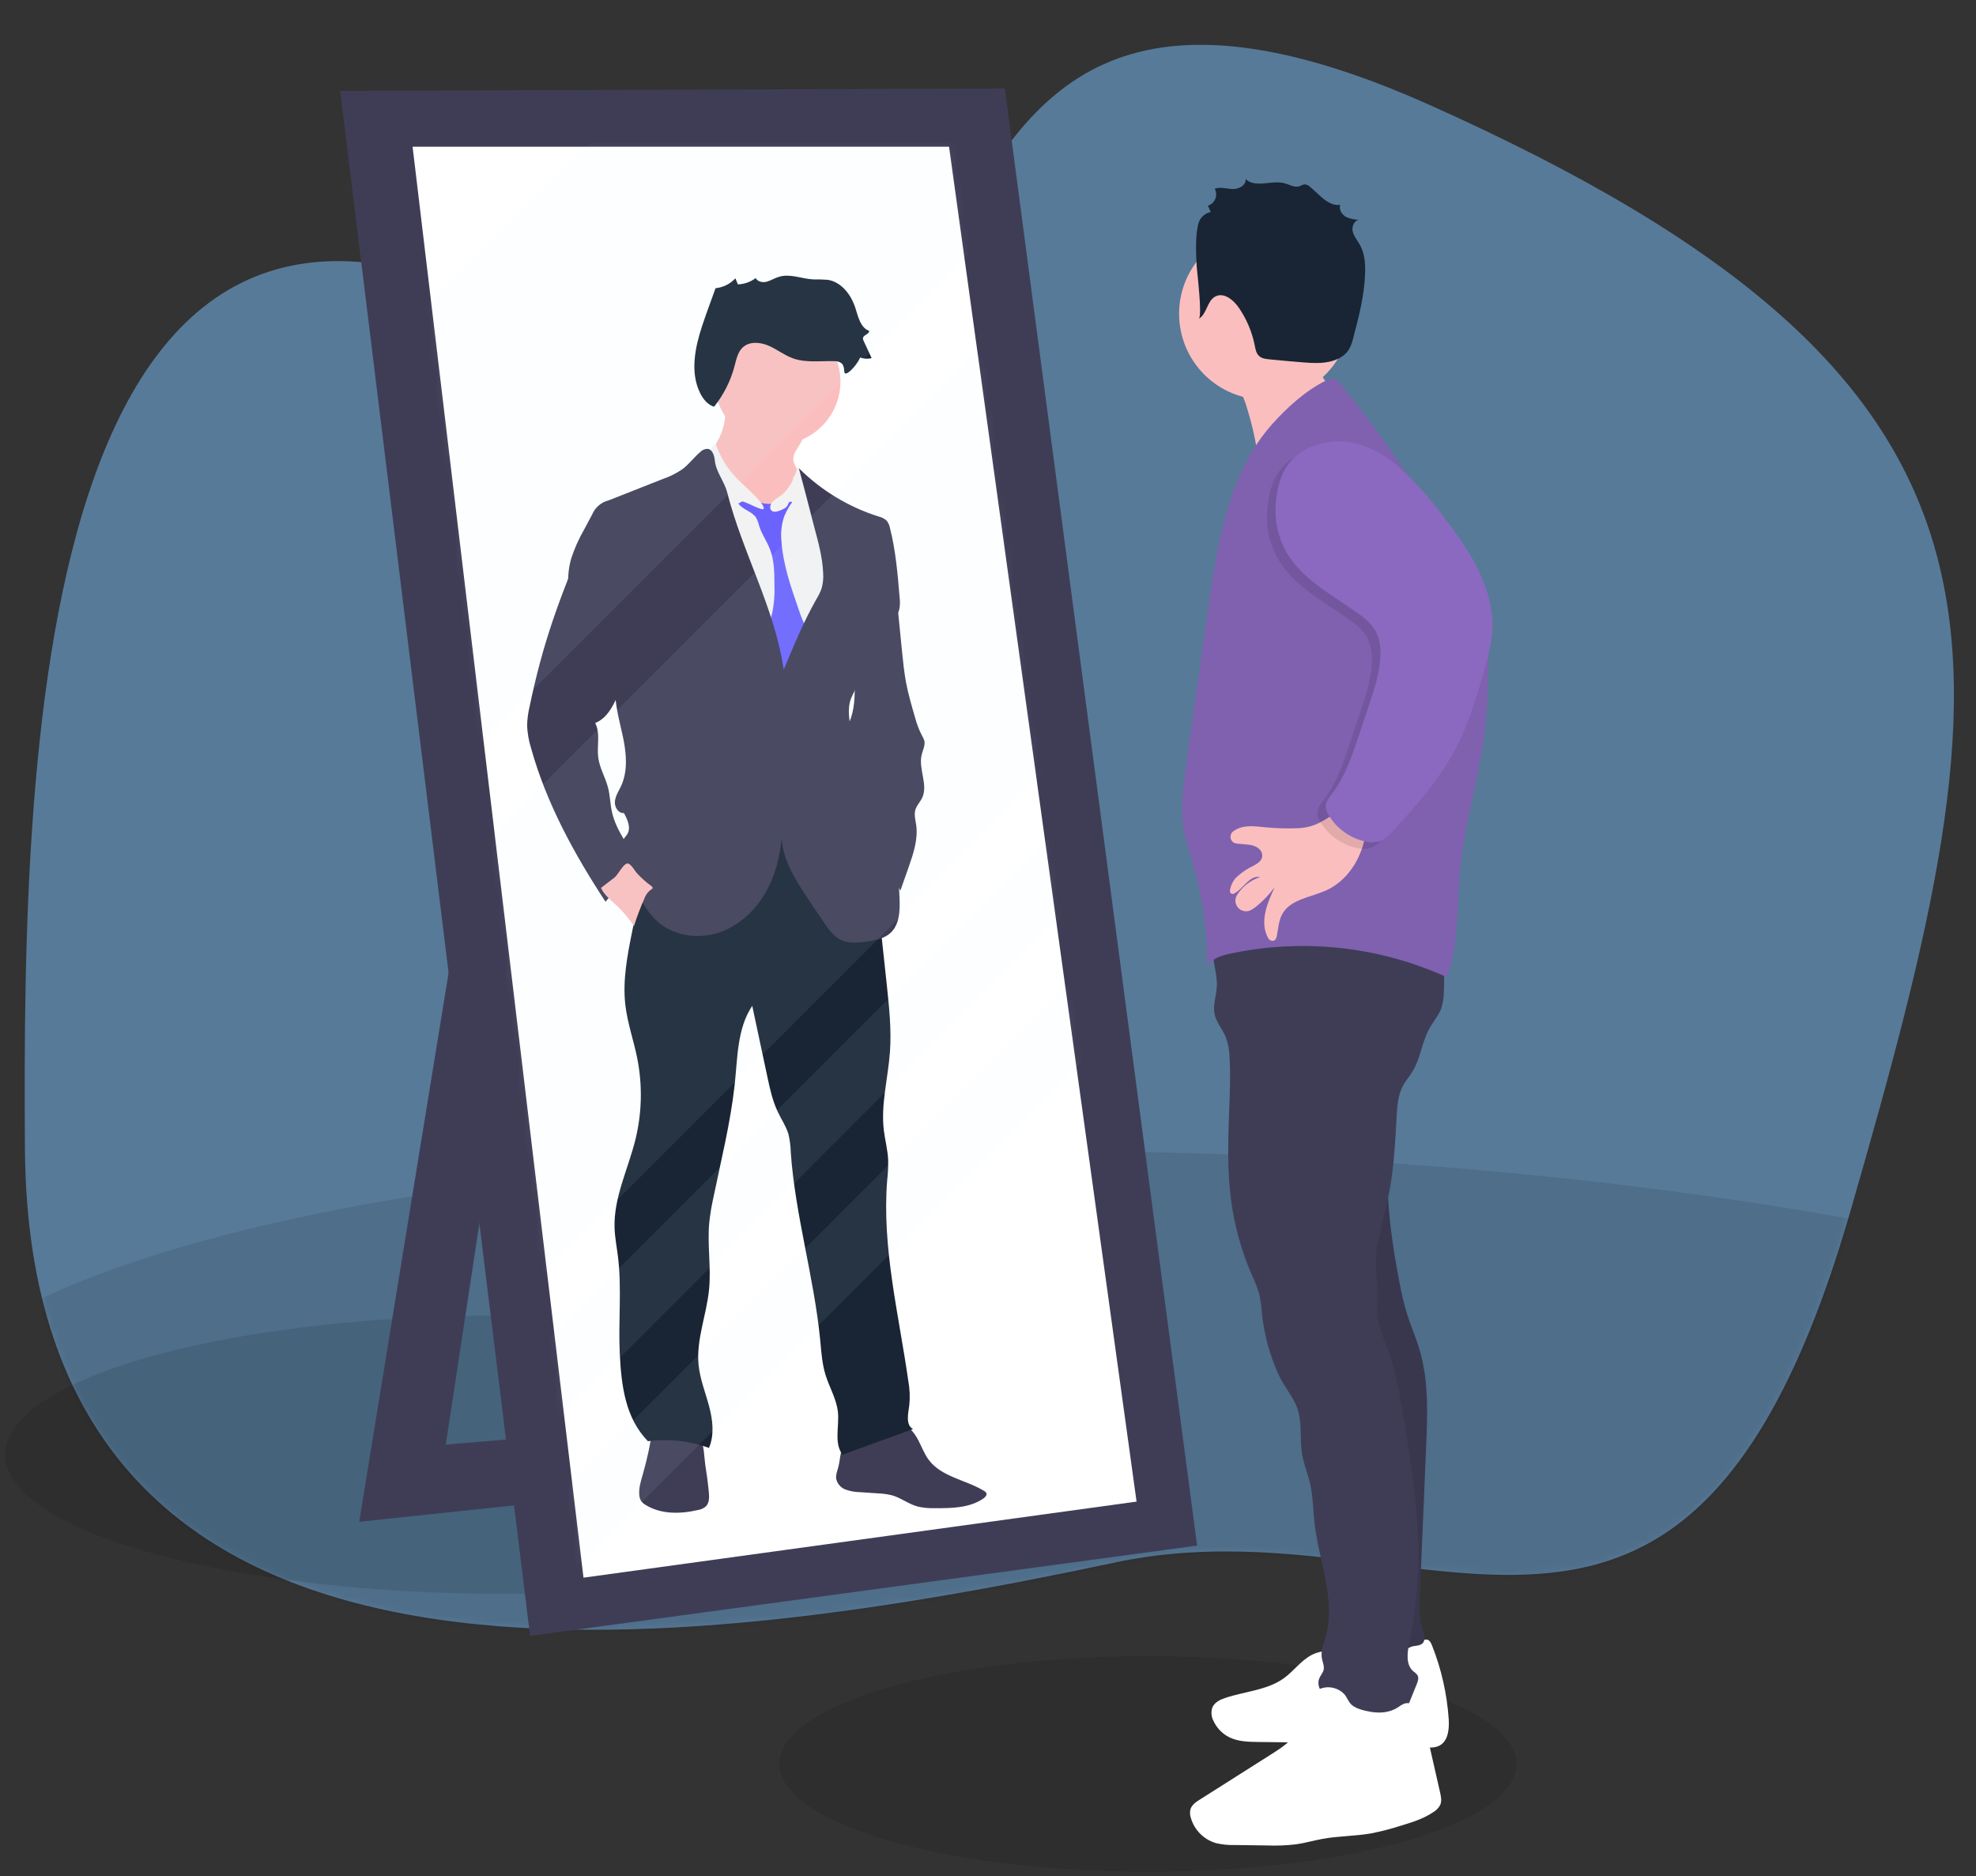 <svg width="315" height="299" viewBox="0 0 315 299" fill="none" xmlns="http://www.w3.org/2000/svg">
<rect x="0" y="0" width="315" height="299" fill="#333333" stroke="none"/>
<path d="M89.332 53.093C5.59 5.254 3.546 118.349 3.974 183.067C4.59 276.207 102.863 264.956 177.852 249.011C227.378 238.48 268.949 283.063 294.945 193.157C320.941 103.252 327.732 61.36 227.852 16.706C127.972 -27.948 173.073 100.933 89.332 53.093Z" fill="#577A99"/>
<mask id="mask0" mask-type="alpha" maskUnits="userSpaceOnUse" x="0" y="0" width="315" height="268">
<path d="M89.332 53.093C5.59 5.254 3.546 118.349 3.974 183.067C4.59 276.207 102.863 264.956 177.852 249.011C227.378 238.48 268.949 283.063 294.945 193.157C320.941 103.252 327.732 61.36 227.852 16.706C127.972 -27.948 173.073 100.933 89.332 53.093Z" fill="#F0EFFF"/>
</mask>
<g mask="url(#mask0)">
<path opacity="0.1" d="M189.715 289.409C303.961 293.371 397.394 272.967 398.405 243.835C399.415 214.703 307.619 187.875 193.373 183.914C79.127 179.952 -14.307 200.357 -15.317 229.488C-16.327 258.62 75.469 285.448 189.715 289.409Z" fill="black"/>
</g>
<ellipse cx="182.991" cy="281.131" rx="58.758" ry="17.182" fill="black" fill-opacity="0.1"/>
<ellipse cx="80.591" cy="231.844" rx="79.765" ry="22.195" fill="black" fill-opacity="0.1"/>
<path d="M74.664 135.713L57.258 242.546L135.965 234.212L132.559 225.12L71.069 230.234L85.448 135.524L74.664 135.713Z" fill="#3F3D56"/>
<path d="M54.23 14.484L160.183 14.105L190.833 246.335L84.502 260.731L54.23 14.484Z" fill="#3F3D56"/>
<path d="M65.772 23.387H151.29L181.184 239.326L93.016 251.449L65.772 23.387Z" fill="white"/>
<path d="M146.424 229.613C146.961 230.643 147.362 231.757 148.062 232.685C150.106 235.42 153.984 235.848 156.894 237.633C157.04 237.707 157.16 237.823 157.239 237.966C157.371 238.28 157.076 238.61 156.792 238.807C154.586 240.357 151.691 240.391 148.993 240.372C148.087 240.404 147.18 240.317 146.295 240.114C144.869 239.735 143.647 238.739 142.239 238.334C141.509 238.151 140.762 238.046 140.01 238.019L137.055 237.818C136.268 237.807 135.489 237.662 134.75 237.39C134.382 237.249 134.056 237.017 133.802 236.716C133.548 236.414 133.374 236.053 133.297 235.667C133.214 235.038 133.483 234.428 133.642 233.814C134.02 232.359 133.903 230.601 135.034 229.609C135.5 229.251 136.035 228.994 136.604 228.851C138.661 228.157 140.761 227.598 142.89 227.177C144.642 226.832 145.648 228.12 146.424 229.613Z" fill="#3F3D56"/>
<path d="M112.996 237.807C113.072 238.614 113.094 239.538 112.512 240.103C112.149 240.404 111.71 240.601 111.244 240.671C108.448 241.323 105.33 241.368 102.897 239.845C102.643 239.7 102.42 239.509 102.238 239.281C102.035 238.97 101.92 238.61 101.905 238.239C101.818 237.167 102.147 236.11 102.446 235.076C103.154 232.622 103.691 230.122 104.054 227.593C104.085 227.385 111.195 228.73 111.668 229.435C112.262 230.306 112.266 232.397 112.425 233.435C112.664 234.885 112.855 236.342 112.996 237.807Z" fill="#3F3D56"/>
<path d="M139.461 139.225L141.353 156.837C141.732 160.436 142.129 164.054 141.868 167.665C141.565 171.832 140.4 175.999 140.892 180.128C141.085 181.735 141.524 183.311 141.588 184.928C141.6 186.004 141.546 187.079 141.425 188.148C140.57 198.836 143.276 209.439 144.789 220.051C145.033 221.36 145.086 222.697 144.948 224.021C144.751 225.366 144.358 227.131 145.554 227.768L134.323 231.844C132.889 230.045 133.838 227.245 133.566 224.96C133.316 222.903 132.189 221.07 131.587 219.088C131.042 217.308 130.928 215.433 130.751 213.584C129.771 203.518 126.762 193.714 126.058 183.625C126.036 182.651 125.909 181.682 125.68 180.735C125.302 179.481 124.545 178.386 123.992 177.208C123.145 175.438 122.729 173.499 122.32 171.582L119.917 160.311C117.488 163.933 117.586 168.646 117.105 172.987C116.432 179.049 114.926 185.008 113.7 190.994C113.415 192.281 113.202 193.584 113.06 194.896C112.743 198.407 113.374 201.953 113.038 205.462C112.659 209.526 110.953 213.493 111.365 217.558C111.592 219.808 112.455 221.937 113.038 224.119C113.62 226.302 113.908 228.696 113.019 230.776C109.911 229.633 106.572 229.264 103.29 229.7C99.684 226.006 99.044 220.854 98.798 215.683C98.552 210.511 99.147 205.333 98.503 200.211C98.314 198.695 98.019 197.218 97.97 195.706C97.811 190.861 100.138 186.326 101.296 181.617C102.338 177.378 102.437 172.962 101.587 168.68C101.02 165.85 100.043 163.103 99.695 160.235C99.222 156.216 100.024 152.166 100.83 148.196C101.372 145.517 101.909 142.839 102.522 140.176C103.18 137.316 103.964 134.395 105.723 132.053C108.538 128.307 113.537 126.644 118.21 127.007C122.884 127.371 127.247 129.5 131.106 132.152C134.148 134.187 136.951 136.56 139.461 139.225Z" fill="#192534"/>
<path d="M126.906 71.784C126.694 72.125 126.546 72.502 126.471 72.897C126.376 73.674 126.849 74.386 127.228 75.064C127.713 75.936 128.085 76.865 128.336 77.83C128.517 78.427 128.572 79.055 128.499 79.675C128.407 80.14 128.241 80.588 128.007 81.001C127.277 82.41 126.195 83.713 124.723 84.3C123.583 84.721 122.34 84.771 121.169 84.444C120.007 84.115 118.908 83.593 117.919 82.899C117.085 82.37 116.335 81.718 115.694 80.967C115.082 80.145 114.566 79.255 114.158 78.315C113.371 76.667 112.572 74.905 112.716 73.098C112.724 72.934 112.754 72.772 112.807 72.617C112.93 72.336 113.101 72.08 113.314 71.859C114.928 69.944 115.756 67.486 115.63 64.983L121.143 66.237C122.358 66.514 123.572 66.79 124.772 67.135C125.756 67.419 127.269 67.813 127.909 68.692C128.548 69.571 127.341 70.98 126.906 71.784Z" fill="#FBBEBE"/>
<path d="M123.954 70.844C129.488 70.844 133.975 66.353 133.975 60.812C133.975 55.272 129.488 50.781 123.954 50.781C118.421 50.781 113.934 55.272 113.934 60.812C113.934 66.353 118.421 70.844 123.954 70.844Z" fill="#FBBEBE"/>
<path d="M122.343 81.05C122.766 80.122 123.682 79.535 124.518 78.951C125.355 78.368 126.202 77.621 126.365 76.61C126.375 76.381 126.432 76.157 126.531 75.951C126.853 75.466 127.617 75.708 128.075 76.064C129.188 76.932 129.945 78.163 130.682 79.364C131.637 80.825 132.454 82.371 133.123 83.982C134.186 86.79 134.315 89.854 134.432 92.851C134.538 95.579 134.641 98.348 133.978 100.992C133.562 102.667 132.843 104.292 132.802 106.016C132.677 112.278 130.505 118.264 130.353 124.526C130.342 126.337 130.433 128.147 130.626 129.947L130.981 134.012C125.479 133.696 119.993 133.213 114.521 132.561C114.362 130.69 113.828 128.875 113.34 127.064C111.342 119.661 110.06 112.082 109.515 104.432C109.223 100.371 108.924 96.325 108.474 92.279C108.069 88.6 107.275 84.899 107.751 81.228C108.001 79.559 108.525 77.944 109.303 76.447C109.549 75.851 109.971 75.344 110.514 74.996C110.785 74.865 111.072 74.772 111.369 74.72C112.227 74.546 113.098 74.443 113.972 74.413C114.186 74.395 114.401 74.415 114.608 74.473C114.977 74.657 115.279 74.951 115.475 75.314C117.16 77.852 119.547 79.845 122.343 81.05Z" fill="#F2F2F2"/>
<path d="M117.696 80.247C118.4 81.255 119.89 81.493 120.541 82.52C120.761 82.949 120.927 83.403 121.037 83.872C121.434 85.141 122.237 86.244 122.725 87.483C123.429 89.263 123.447 91.233 123.455 93.146C123.524 94.67 123.407 96.197 123.107 97.692C122.88 98.628 122.509 99.519 122.237 100.443C121.774 102.015 121.602 103.658 121.73 105.292C121.73 105.645 121.824 105.992 122.002 106.296C122.259 106.6 122.594 106.828 122.971 106.955C124.079 107.444 125.241 107.944 126.452 107.83C126.7 107.822 126.941 107.742 127.144 107.599C127.285 107.471 127.4 107.318 127.485 107.148L128.242 105.868C128.927 104.697 129.642 103.387 129.377 102.049C129.185 101.359 128.895 100.699 128.518 100.091C128.034 99.102 127.622 98.081 127.284 97.033C126.077 93.559 124.855 90.036 124.583 86.369C124.422 84.973 124.578 83.559 125.037 82.232C125.392 81.415 125.839 80.641 126.369 79.925C126.249 79.764 126.083 79.643 125.893 79.579C125.703 79.515 125.498 79.51 125.305 79.565C124.925 79.683 124.556 79.836 124.204 80.023C123.092 80.493 121.858 80.323 120.734 80.001C120.295 79.872 119.599 79.432 119.145 79.463C118.99 79.482 117.722 80.292 117.696 80.247Z" fill="#6C63FF"/>
<path d="M126.554 80.205C126.327 80.023 125.975 79.857 125.775 80.069C125.707 80.161 125.658 80.265 125.631 80.376C125.434 80.906 124.855 81.168 124.329 81.372C123.803 81.577 123.236 81.69 122.918 81.3C122.817 81.148 122.768 80.968 122.777 80.786C122.786 80.604 122.852 80.43 122.967 80.288C123.2 80.008 123.48 79.77 123.796 79.588C125.536 78.358 126.722 76.49 127.095 74.39C127.583 74.778 127.906 75.337 128 75.955C128.124 76.557 128.14 77.178 128.264 77.781C128.45 78.644 128.862 79.451 128.957 80.326C129.006 80.792 128.957 81.262 128.957 81.728C128.974 82.184 129.027 82.637 129.116 83.084C128.23 82.145 127.606 81.042 126.554 80.205Z" fill="#F2F2F2"/>
<path d="M118.895 77.633C118.517 77.273 118.139 76.932 117.76 76.564C116.1 74.942 114.846 72.949 114.101 70.749C113.617 71.128 113.083 71.628 113.072 72.265C113.115 72.715 113.288 73.143 113.571 73.496C115.002 75.752 115.947 78.282 116.345 80.925C116.549 80.605 116.832 80.344 117.167 80.165C117.502 79.987 117.877 79.897 118.256 79.906C118.854 79.906 121.537 81.497 121.73 81.096C122.013 80.467 119.349 78.061 118.895 77.633Z" fill="#F2F2F2"/>
<path d="M127.345 74.617C130.904 78.165 135.262 80.806 140.052 82.319C140.528 82.423 140.969 82.647 141.334 82.971C141.607 83.312 141.79 83.715 141.868 84.145C142.791 87.759 143.102 91.499 143.408 95.215C143.488 95.83 143.476 96.453 143.37 97.064C143.147 98.056 142.443 98.859 141.751 99.606C139.579 101.936 137.1 104.372 136.733 107.539C136.705 108.149 136.633 108.757 136.517 109.357C136.328 110.062 135.908 110.683 135.651 111.369C134.387 114.744 137.244 118.832 135.503 121.976C136.446 123.789 137.092 125.74 137.418 127.757C137.476 128.522 137.651 129.273 137.936 129.985C138.455 131.068 139.522 131.758 140.362 132.637C142.924 135.266 143.238 139.289 143.389 142.96C143.484 145.029 143.453 147.404 141.876 148.76C140.964 149.552 139.719 149.81 138.527 150.007C136.941 150.272 135.216 150.461 133.812 149.677C132.805 149.116 132.12 148.135 131.466 147.188C130.225 145.381 128.98 143.578 127.803 141.725C125.941 138.804 124.185 135.467 124.723 132.042C124.571 135.546 123.833 139.077 122.115 142.131C120.398 145.184 117.631 147.734 114.275 148.741C110.919 149.749 106.995 149.037 104.493 146.582C103.677 145.74 102.976 144.794 102.408 143.767C100.985 141.326 99.946 138.68 99.328 135.921C99.165 135.205 99.044 134.406 99.404 133.766C99.574 133.463 99.835 133.224 100.013 132.925C100.611 131.906 100.036 130.621 99.457 129.583C98.575 129.667 97.943 128.629 98.023 127.742C98.102 126.856 98.632 126.087 99.007 125.28C100.104 122.901 99.862 120.131 99.332 117.567C98.802 115.002 98.011 112.452 98.072 109.834C98.136 107.065 96.146 104.572 94.628 102.258C93.781 100.954 92.793 99.742 92.055 98.374C90.517 95.496 90.161 92.131 91.064 88.994C91.594 87.384 92.289 85.832 93.138 84.365L94.386 82.02C94.619 81.46 94.98 80.962 95.44 80.567C95.9 80.172 96.446 79.891 97.035 79.747L105.674 76.337C106.779 75.96 107.827 75.434 108.792 74.776C109.848 73.981 110.635 72.882 111.641 72.034C111.788 71.879 111.964 71.756 112.159 71.671C112.354 71.585 112.564 71.54 112.777 71.537C113.586 71.609 113.874 72.632 113.957 73.431C114.146 75.22 115.471 76.735 115.921 78.474C118.358 88.078 123.516 96.935 124.931 106.739C126.52 102.917 128.109 99.087 130.145 95.488C130.466 94.971 130.736 94.424 130.951 93.855C131.195 93.034 131.287 92.175 131.22 91.32C131.118 88.854 130.463 86.445 129.816 84.062C128.976 80.819 128.219 77.83 127.345 74.617Z" fill="#3F3D56"/>
<path d="M143.809 103.962C143.976 105.576 144.138 107.194 144.437 108.789C144.786 110.634 145.315 112.437 145.841 114.24C146.098 115.254 146.466 116.236 146.939 117.169C147.11 117.44 147.246 117.731 147.344 118.036C147.529 118.794 147.105 119.552 146.923 120.309C146.379 122.582 148.013 125.109 146.984 127.204C146.674 127.841 146.133 128.367 145.928 129.049C145.69 129.833 145.928 130.671 146.053 131.481C146.375 133.754 145.599 136.065 144.835 138.251L143.533 141.941C142.345 139.729 141.145 137.494 139.503 135.596C138.917 134.914 138.277 134.281 137.736 133.561C136.929 132.43 136.292 131.187 135.844 129.871C134.689 126.745 134.029 123.458 133.888 120.128C133.794 119.181 133.903 118.225 134.209 117.324C134.46 116.803 134.74 116.297 135.049 115.809C136.063 113.979 136.272 111.812 136.253 109.721C136.234 107.63 136.01 105.531 136.253 103.451C136.45 101.714 136.963 100.029 137.766 98.477C138.24 97.472 138.944 96.593 139.821 95.912C140.475 95.421 141.274 95.162 142.091 95.173C143.329 95.245 143.045 96.31 143.151 97.336L143.809 103.962Z" fill="#3F3D56"/>
<path d="M88.15 98.806C87.378 101.079 86.682 103.373 86.061 105.686C85.456 107.959 84.915 110.245 84.438 112.543C84.193 113.554 84.056 114.587 84.029 115.627C84.078 116.837 84.285 118.036 84.646 119.192C87.083 127.985 91.526 136.096 96.528 143.722C97.957 141.937 99.655 140.385 101.561 139.123C101.717 139.03 101.847 138.9 101.939 138.744C101.987 138.596 102.001 138.44 101.98 138.287C101.959 138.133 101.904 137.986 101.818 137.857C100.437 135.024 98.25 132.527 97.561 129.447C97.273 128.167 97.262 126.833 96.937 125.56C96.517 123.912 95.578 122.404 95.363 120.715C95.132 118.874 95.741 116.866 94.878 115.233C96.638 114.547 97.656 112.733 98.401 110.994C99.198 109.215 99.767 107.342 100.096 105.421C100.614 101.737 99.894 97.986 98.049 94.757C97.148 93.146 95.991 91.692 94.625 90.453C94.174 90.047 93.111 88.885 92.456 88.896C91.582 88.915 91.302 90.332 91.053 90.968C90.042 93.567 89.043 96.17 88.15 98.806Z" fill="#3F3D56"/>
<path d="M103.824 141.21C103.937 141.293 104.066 141.407 104.035 141.543C104.005 141.68 103.895 141.714 103.797 141.771C103.286 142.134 102.904 142.652 102.707 143.248C102.078 144.667 101.53 146.12 101.065 147.601C100.218 146.331 99.222 145.167 98.098 144.135C97.236 143.339 96.271 142.585 95.809 141.509C95.809 141.479 97.792 140.013 97.974 139.854C98.53 139.357 99.23 137.982 99.805 137.679C100.456 137.338 101.076 138.676 101.572 139.213C102.254 139.953 103.008 140.622 103.824 141.21Z" fill="#FBBEBE"/>
<path d="M134.595 59.244C134.569 58.748 134.504 58.198 134.126 57.876C133.794 57.646 133.394 57.535 132.991 57.562C130.785 57.49 128.503 57.861 126.422 57.119C125.052 56.63 123.883 55.69 122.547 55.107C121.211 54.524 119.501 54.368 118.422 55.349C117.605 56.107 117.382 57.27 117.098 58.342C116.473 60.709 115.361 62.918 113.832 64.828C112.807 64.51 112.073 63.593 111.6 62.631C109.992 59.35 110.782 55.433 111.925 51.955C112.304 50.788 112.724 49.633 113.144 48.481L114.067 45.935C115.279 45.816 116.405 45.255 117.23 44.359L117.628 45.325C118.654 45.288 119.644 44.938 120.466 44.321C120.784 44.92 121.601 45.079 122.263 44.886C122.925 44.693 123.497 44.321 124.155 44.128C125.915 43.56 127.792 44.435 129.638 44.533C130.42 44.514 131.201 44.537 131.98 44.602C134.16 44.954 135.7 47.007 136.366 49.114C136.809 50.515 137.176 52.239 138.557 52.735C138.587 53.266 137.649 53.368 137.569 53.872C137.56 54.04 137.599 54.207 137.683 54.353L138.951 57.077C138.345 57.229 137.707 57.198 137.119 56.986C136.548 58.331 134.652 60.271 134.595 59.244Z" fill="#192534"/>
<path d="M198.832 65.173C199.475 67.25 199.98 69.367 200.346 71.511C200.619 73.117 200.777 74.901 199.858 76.243C203.362 70.965 207.021 65.529 212.345 62.123C211.261 60.946 210.436 59.554 209.924 58.037C209.413 56.52 209.225 54.913 209.375 53.319C209.405 53.001 205.004 54.664 204.667 54.853C203.124 55.713 201.708 56.781 200.202 57.702C199.423 58.176 196.176 59.297 196.146 59.975C196.146 60.411 197.436 61.744 197.678 62.203C198.154 63.155 198.54 64.149 198.832 65.173Z" fill="#FBBEBE"/>
<path d="M215.115 264.208C214.25 263.598 213.236 263.234 212.181 263.154C211.125 263.074 210.068 263.281 209.121 263.754C207.407 264.64 206.253 266.319 204.694 267.455C202.015 269.402 198.477 269.558 195.34 270.611C194.507 270.891 193.622 271.308 193.27 272.126C193.152 272.47 193.105 272.835 193.132 273.197C193.158 273.56 193.258 273.913 193.425 274.236C193.949 275.407 194.868 276.355 196.021 276.915C197.429 277.589 199.048 277.619 200.607 277.638L214.154 277.797C218.316 277.847 222.505 277.896 226.641 278.415C227.606 278.536 228.65 278.669 229.502 278.195C230.887 277.438 231.046 275.521 230.94 273.941C230.661 269.938 229.767 266.003 228.291 262.273C228.128 261.86 227.913 261.39 227.455 261.314C227.13 261.299 226.81 261.401 226.554 261.602C222.732 263.875 217.892 265.159 213.828 263.341" fill="white"/>
<path d="M221.896 177.681C220.382 186.482 221.37 195.525 223.073 204.287C223.386 206.032 223.799 207.757 224.31 209.455C224.919 211.387 225.741 213.243 226.312 215.186C227.765 220.111 227.561 225.377 227.345 230.518L226.354 253.912C226.27 255.874 226.195 257.882 226.785 259.753C227.023 260.511 227.315 261.458 226.713 261.969C226.478 262.139 226.203 262.244 225.915 262.276C223.207 262.776 220.41 262.356 217.968 261.083L217.7 237.451C217.616 230.166 217.529 222.85 216.409 215.656C215.52 209.936 213.976 204.291 213.874 198.502C213.768 192.441 215.251 186.459 216.765 180.583C217.09 179.325 218.278 178.405 219.255 177.552C219.595 177.216 220.01 176.964 220.466 176.817C220.92 176.692 221.616 177.298 221.896 177.681Z" fill="#3F3D56"/>
<path opacity="0.1" d="M221.896 177.681C220.382 186.482 221.37 195.525 223.073 204.287C223.386 206.032 223.799 207.757 224.31 209.455C224.919 211.387 225.741 213.243 226.312 215.186C227.765 220.111 227.561 225.377 227.345 230.518L226.354 253.912C226.27 255.874 226.195 257.882 226.785 259.753C227.023 260.511 227.315 261.458 226.713 261.969C226.478 262.139 226.203 262.244 225.915 262.276C223.207 262.776 220.41 262.356 217.968 261.083L217.7 237.451C217.616 230.166 217.529 222.85 216.409 215.656C215.52 209.936 213.976 204.291 213.874 198.502C213.768 192.441 215.251 186.459 216.765 180.583C217.09 179.325 218.278 178.405 219.255 177.552C219.595 177.216 220.01 176.964 220.466 176.817C220.92 176.692 221.616 177.298 221.896 177.681Z" fill="black"/>
<path d="M193.482 150.177C192.922 152.484 194.11 154.875 193.978 157.246C193.902 158.682 193.338 160.114 193.599 161.523C193.86 162.933 194.867 163.994 195.404 165.285C195.796 166.364 196.003 167.502 196.017 168.649C196.172 171.483 196.047 174.332 195.941 177.154C195.764 181.89 195.631 186.652 196.256 191.346C196.799 195.412 197.903 199.384 199.536 203.147C200.031 204.17 200.44 205.234 200.758 206.325C200.968 207.342 201.107 208.373 201.175 209.409C201.534 212.779 202.438 216.069 203.85 219.149C204.815 221.259 206.499 222.937 207.032 225.176C207.539 227.321 207.199 229.582 207.566 231.753C207.835 233.363 208.489 234.886 208.852 236.477C209.325 238.534 209.314 240.667 209.553 242.766C210.234 248.827 212.985 254.889 211.342 260.769C211.013 261.951 210.502 263.151 210.733 264.356C210.847 264.947 211.134 265.531 211.006 266.118C210.9 266.618 210.514 267.004 210.317 267.478C209.938 268.364 210.34 269.417 211.013 270.103C211.732 270.742 212.567 271.236 213.473 271.558C216.262 272.751 219.149 273.964 222.176 273.937C222.543 273.957 222.91 273.889 223.247 273.74C223.792 273.456 224.06 272.838 224.291 272.27L225.843 268.429C226.032 267.963 226.221 267.417 225.96 266.985C225.778 266.748 225.558 266.544 225.309 266.379C224.057 265.322 224.34 263.348 224.673 261.761C225.524 257.684 225.995 253.537 226.081 249.373C226.248 241.069 224.882 232.814 223.519 224.619C223.046 221.774 222.57 218.91 221.627 216.183C220.685 213.455 219.296 210.83 219.523 207.996C219.766 204.935 218.971 201.726 219.523 198.707C220.076 195.687 220.95 192.732 221.514 189.717C222.244 185.803 222.426 181.814 222.649 177.844C222.744 176.223 222.865 174.548 223.621 173.108C224.064 172.267 224.707 171.548 225.203 170.733C226.482 168.615 226.687 165.99 227.909 163.838C228.488 162.819 229.286 161.921 229.71 160.83C230.008 159.97 230.163 159.066 230.172 158.156C230.292 155.869 230.165 153.577 229.793 151.317C223.352 148.036 216.208 146.377 208.981 146.483C206.215 146.529 203.419 146.809 200.823 147.768C198.348 148.688 196.093 149.98 193.482 150.177Z" fill="#3F3D56"/>
<path d="M208.996 270.202C207.884 271.588 207.959 273.57 207.248 275.202C206.385 277.184 204.463 278.453 202.639 279.608L191.287 286.806C190.667 287.185 190.001 287.651 189.774 288.356C189.666 288.806 189.685 289.277 189.83 289.716C190.101 290.666 190.606 291.534 191.299 292.238C191.992 292.942 192.851 293.461 193.796 293.747C194.801 293.986 195.832 294.092 196.865 294.061L201.969 294.129C203.524 294.19 205.082 294.129 206.627 293.947C208.043 293.743 209.42 293.338 210.828 293.08C213.39 292.614 216.023 292.656 218.589 292.205C220.16 291.896 221.711 291.495 223.236 291.004C225.09 290.447 226.978 289.867 228.567 288.765C229.005 288.498 229.36 288.115 229.593 287.659C229.861 287.034 229.714 286.318 229.562 285.655L227.125 274.933C226.988 274.041 226.663 273.187 226.172 272.429C225.631 271.71 224.658 271.232 223.814 271.539C223.466 271.698 223.137 271.896 222.834 272.13C221.586 272.952 219.985 273.089 218.509 272.831C217.556 272.66 216.296 272.399 215.527 271.766C214.945 271.285 214.771 270.539 214.275 269.993C213.927 269.636 213.509 269.356 213.046 269.171C212.583 268.986 212.087 268.901 211.589 268.92C211.091 268.94 210.603 269.064 210.157 269.285C209.71 269.506 209.315 269.818 208.996 270.202Z" fill="white"/>
<path d="M201.636 63.695C209.187 63.695 215.308 57.567 215.308 50.008C215.308 42.448 209.187 36.32 201.636 36.32C194.086 36.32 187.965 42.448 187.965 50.008C187.965 57.567 194.086 63.695 201.636 63.695Z" fill="#FBBEBE"/>
<path d="M191.09 50.811C192.4 50.076 192.4 47.958 193.739 47.254C195.079 46.549 196.6 47.773 197.459 49.008C198.711 50.816 199.58 52.862 200.013 55.02C200.134 55.634 200.248 56.304 200.709 56.732C201.171 57.16 201.776 57.213 202.367 57.274C204.095 57.446 205.825 57.602 207.558 57.744C209.488 57.899 211.524 58.024 213.276 57.194C213.967 56.885 214.561 56.392 214.994 55.77C215.341 55.172 215.589 54.522 215.728 53.845C216.632 50.402 217.544 46.916 217.62 43.355C217.65 41.885 217.522 40.362 216.814 39.074C216.402 38.317 215.796 37.658 215.626 36.824C215.456 35.991 216.004 34.93 216.867 35.021C216.087 35.053 215.31 34.905 214.597 34.589C213.912 34.21 213.405 33.396 213.647 32.653C211.725 32.899 210.324 30.997 208.826 29.766C208.582 29.524 208.253 29.388 207.91 29.387C207.647 29.453 207.393 29.551 207.153 29.679C206.397 29.944 205.606 29.441 204.83 29.221C202.749 28.637 200.104 30.047 198.56 28.531C198.708 29.497 197.523 30.145 196.547 30.126C195.571 30.107 194.564 29.747 193.641 30.073C193.775 30.318 193.853 30.589 193.869 30.868C193.886 31.147 193.841 31.425 193.738 31.685C193.634 31.944 193.475 32.177 193.271 32.367C193.067 32.557 192.824 32.7 192.559 32.786L193.016 33.786C192.545 33.88 192.109 34.105 191.758 34.434C191.407 34.764 191.155 35.184 191.03 35.65C190.527 37.639 190.651 40.465 190.773 42.511C190.833 43.408 191.707 50.474 191.09 50.811Z" fill="#192534"/>
<path d="M202.756 67.65C195.888 75.383 194.14 86.267 192.676 96.514L190.519 111.645C189.959 115.57 189.384 119.495 188.896 123.431C188.555 126.125 188.237 128.86 188.608 131.55C188.899 133.671 189.607 135.717 190.197 137.759C191.733 143.115 192.498 148.663 192.468 154.235C192.926 152.886 194.511 152.34 195.904 152.037C207.588 149.499 219.778 150.803 230.664 155.754C232.574 150.393 232.215 144.529 232.749 138.861C233.505 130.781 236.112 122.95 236.884 114.884C237.168 111.88 237.202 108.861 237.233 105.841C237.255 103.625 237.278 101.386 236.816 99.216C236.302 96.814 235.216 94.575 234.092 92.396C230.985 86.341 227.533 80.469 223.754 74.811C221.852 71.962 219.868 69.17 217.802 66.434C216.755 65.048 215.686 63.676 214.597 62.32C213.541 61.005 213.083 59.865 211.407 60.653C208.239 62.138 205.061 65.055 202.756 67.65Z" fill="#7F61AF"/>
<path d="M206.692 132.008C205.016 132.069 203.339 132.015 201.67 131.849C200.433 131.728 199.169 131.546 197.962 131.849C197.437 131.981 196.946 132.223 196.52 132.557C196.363 132.698 196.249 132.881 196.194 133.086C196.139 133.29 196.145 133.505 196.21 133.706C196.275 133.907 196.398 134.085 196.563 134.217C196.727 134.35 196.927 134.431 197.137 134.451L198.431 134.565C199.252 134.637 200.108 134.72 200.747 135.323C201.01 135.56 201.177 135.884 201.216 136.236C201.296 137.119 200.531 137.6 199.847 137.967C198.873 138.425 197.973 139.025 197.175 139.748C196.551 140.352 196.158 141.156 196.066 142.021C196.063 142.098 196.081 142.174 196.117 142.242C196.153 142.311 196.206 142.368 196.271 142.409C196.336 142.45 196.411 142.474 196.488 142.476C196.565 142.479 196.641 142.462 196.71 142.426C198.223 141.668 199.211 139.422 200.872 139.797C199.361 140.276 198.067 141.273 197.217 142.612C197.007 142.931 196.911 143.313 196.945 143.694C196.979 144.075 197.14 144.433 197.403 144.711C197.666 144.989 198.015 145.169 198.393 145.223C198.771 145.278 199.157 145.202 199.487 145.01C199.733 144.866 199.971 144.708 200.198 144.536C201.324 143.624 202.332 142.576 203.199 141.415C201.988 143.972 200.762 146.965 202.155 149.507C202.224 149.646 202.333 149.763 202.467 149.842C202.601 149.922 202.756 149.96 202.912 149.954C203.351 149.908 203.479 149.495 203.551 149.132C203.778 147.961 203.835 146.726 204.41 145.684C205.742 143.267 209.027 143.032 211.528 141.854C214.528 140.46 216.583 137.459 217.412 134.254C217.702 133.32 217.753 132.327 217.559 131.368C217.003 129.212 214.347 128.716 212.64 129.758C210.548 131.087 209.333 131.925 206.692 132.008Z" fill="#FBBEBE"/>
<path opacity="0.1" d="M204.035 89.604C206.684 93.7 211.282 96.007 215.225 98.882C216.187 99.509 217.026 100.308 217.699 101.238C218.695 102.777 218.835 104.731 218.63 106.542C218.373 108.933 217.605 111.232 216.844 113.513L215.191 118.457C214.142 121.594 213.06 124.795 211.066 127.432C210.555 128.102 209.961 128.818 209.984 129.659C210.028 130.145 210.195 130.612 210.468 131.015C211.106 132.058 211.948 132.961 212.941 133.672C213.935 134.383 215.062 134.886 216.254 135.152C216.968 135.334 217.716 135.334 218.43 135.152C219.451 134.849 220.22 134.016 220.931 133.228C224.337 129.466 227.742 125.651 230.202 121.238C232.605 116.93 234.043 112.145 235.367 107.406C235.912 105.661 236.292 103.869 236.502 102.053C236.782 98.643 235.889 95.234 234.429 92.154C232.968 89.074 230.959 86.286 228.889 83.577C226.935 80.916 224.765 78.422 222.399 76.121C218.282 72.269 213.246 70.003 207.736 72.189C203.846 73.735 202.389 76.959 202.041 81.088C201.747 84.069 202.448 87.065 204.035 89.604Z" fill="black"/>
<path d="M205.413 88.566C208.062 92.662 212.663 94.969 216.602 97.844C217.561 98.477 218.396 99.281 219.066 100.216C220.061 101.754 220.201 103.705 219.996 105.519C219.735 107.91 218.971 110.209 218.207 112.49L216.553 117.415C215.505 120.552 214.423 123.749 212.428 126.39C211.921 127.06 211.327 127.773 211.35 128.617C211.392 129.103 211.559 129.569 211.834 129.97C212.472 131.013 213.312 131.917 214.305 132.628C215.298 133.34 216.424 133.844 217.616 134.111C218.331 134.292 219.081 134.292 219.796 134.111C220.817 133.811 221.582 132.974 222.297 132.19C225.703 128.424 229.108 124.613 231.568 120.199C233.971 115.892 235.409 111.107 236.733 106.364C237.28 104.621 237.66 102.83 237.868 101.015C238.148 97.605 237.255 94.196 235.798 91.112C234.342 88.028 232.328 85.244 230.259 82.535C228.298 79.888 226.123 77.409 223.754 75.121C219.641 71.272 214.604 69.003 209.095 71.193C205.201 72.738 203.748 75.958 203.396 80.092C203.118 83.062 203.827 86.041 205.413 88.566Z" fill="#8B69C0"/>
<mask id="mask1" mask-type="alpha" maskUnits="userSpaceOnUse" x="65" y="23" width="117" height="229">
<path d="M65.772 23.387H151.29L181.184 239.326L93.016 251.449L65.772 23.387Z" fill="white"/>
</mask>
<g mask="url(#mask1)">
<rect opacity="0.5" x="20.015" y="96.842" width="191.513" height="55.193" transform="rotate(-45 20.015 96.842)" fill="#DDF9FF" fill-opacity="0.15"/>
<rect opacity="0.5" x="20.015" y="191.565" width="191.513" height="55.193" transform="rotate(-45 20.015 191.565)" fill="#DDF9FF" fill-opacity="0.15"/>
<rect opacity="0.5" width="525.707" height="10.177" transform="matrix(0.707 -0.707 -0.707 -0.707 -51.311 366.529)" fill="#DDF9FF" fill-opacity="0.15"/>
<rect opacity="0.5" width="525.707" height="10.177" transform="matrix(0.707 -0.707 -0.707 -0.707 -51.311 393.032)" fill="#DDF9FF" fill-opacity="0.15"/>
</g>
</svg>
